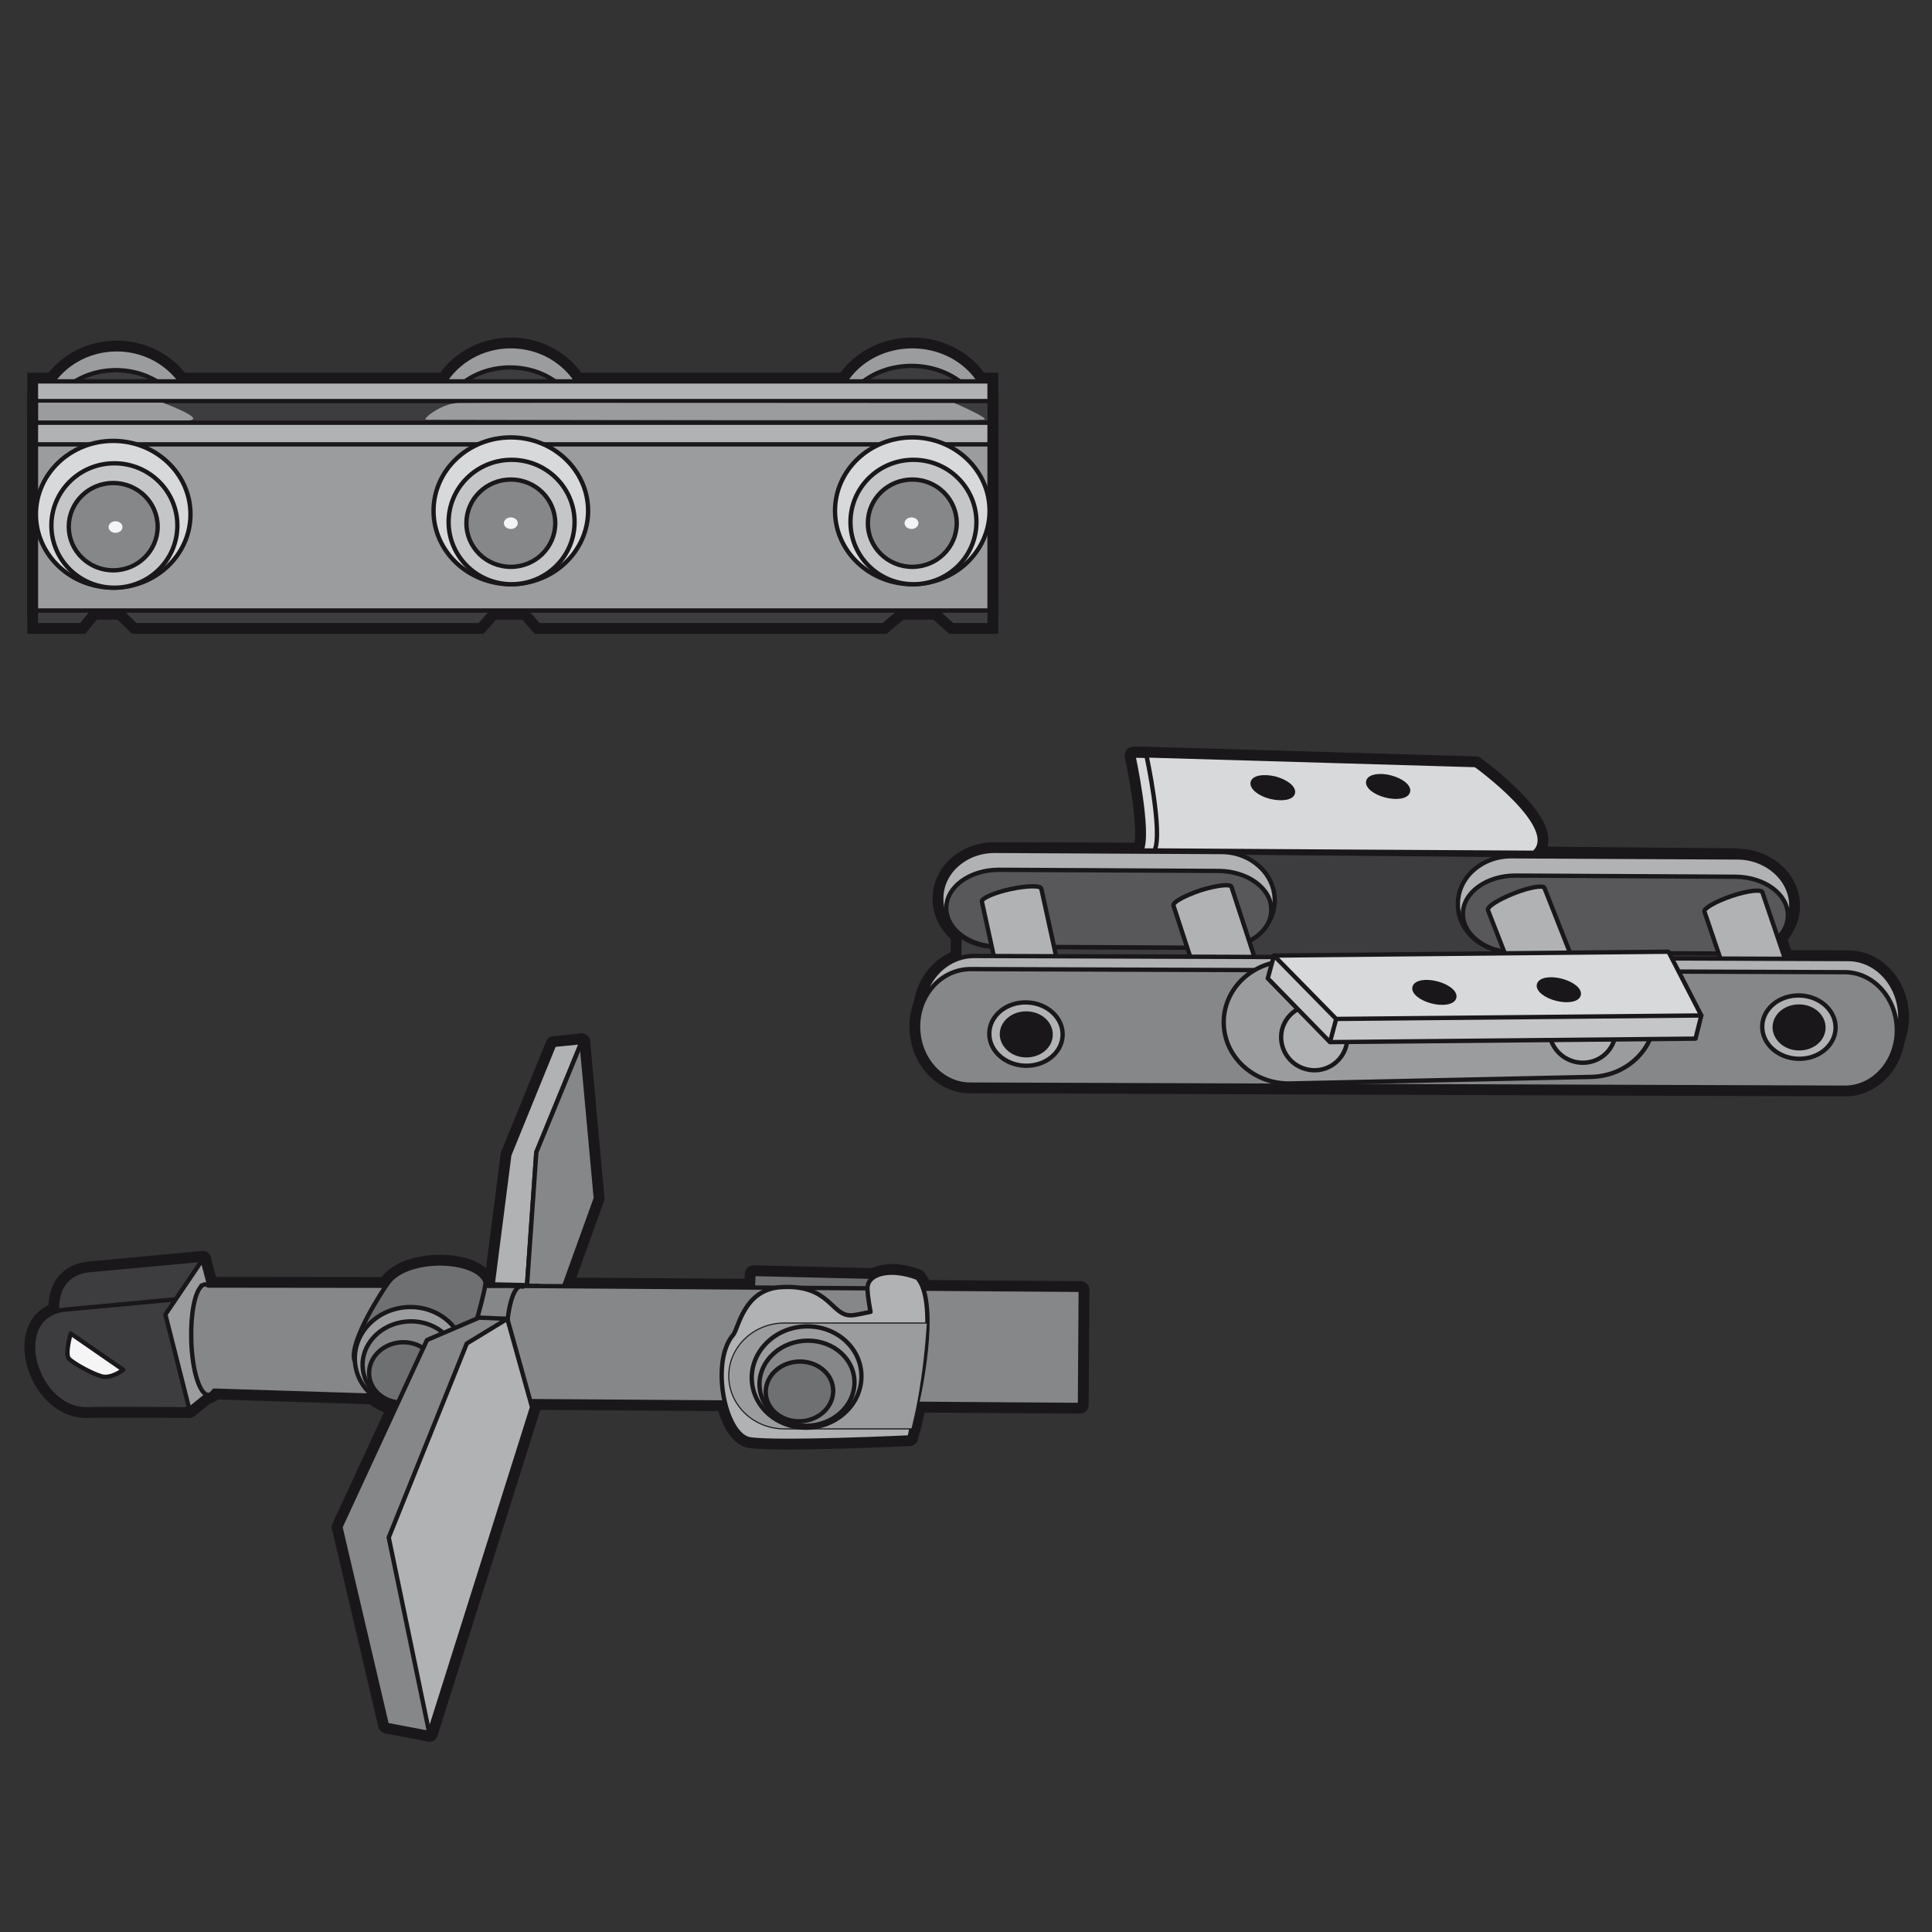 <?xml version="1.0" encoding="utf-8"?>
<!-- Generator: Adobe Illustrator 19.0.0, SVG Export Plug-In . SVG Version: 6.00 Build 0)  -->
<svg version="1.1" id="Camada_1" xmlns="http://www.w3.org/2000/svg" xmlns:xlink="http://www.w3.org/1999/xlink" x="0px" y="0px"
	 viewBox="0 0 500 500" style="enable-background:new 0 0 500 500;" xml:space="preserve">
<rect x="0" y="0" width="500" height="500" fill="#333333" stroke="none"/>
<style type="text/css">
	.st0{fill:#1A171B;stroke:#1A171B;stroke-width:4.491;stroke-miterlimit:10;}
	.st1{fill:#1A171B;stroke:#1A171B;stroke-width:4.491;stroke-linejoin:round;stroke-miterlimit:10;}
	.st2{fill:#9B9C9E;stroke:#1A171B;stroke-width:1.123;stroke-miterlimit:10;}
	.st3{fill:#3D3D3F;stroke:#1A171B;stroke-width:1.123;stroke-miterlimit:10;}
	.st4{fill:#B0B2B3;stroke:#1A171B;stroke-width:1.123;stroke-miterlimit:10;}
	.st5{fill:#D8D9DA;stroke:#1A171B;stroke-width:1.123;stroke-miterlimit:10;}
	.st6{fill:#C5C6C8;stroke:#1A171B;stroke-width:1.123;stroke-miterlimit:10;}
	.st7{fill:#868789;stroke:#1A171B;stroke-width:1.123;stroke-miterlimit:10;}
	.st8{fill:#F5F5F6;}
	.st9{fill:#9B9C9E;}
	.st10{fill:#D8D9DA;stroke:#1A171B;stroke-width:1.123;stroke-linejoin:round;stroke-miterlimit:10;}
	.st11{fill:#1A171B;stroke:#1A171B;stroke-width:1.123;stroke-linejoin:round;stroke-miterlimit:10;}
	.st12{fill:#3D3D3F;stroke:#1A171B;stroke-width:1.123;stroke-linejoin:round;stroke-miterlimit:10;}
	.st13{fill:#58585A;stroke:#1A171B;stroke-width:1.123;stroke-miterlimit:10;}
	.st14{fill:#9B9C9E;stroke:#1A171B;stroke-width:1.123;stroke-linejoin:round;stroke-miterlimit:10;}
	.st15{fill:#B0B2B3;stroke:#1A171B;stroke-width:1.123;stroke-linejoin:round;stroke-miterlimit:10;}
	.st16{fill:#C5C6C8;stroke:#1A171B;stroke-width:1.123;stroke-linejoin:round;stroke-miterlimit:10;}
	.st17{fill:none;stroke:#1A171B;stroke-width:1.123;stroke-linejoin:round;stroke-miterlimit:10;}
	.st18{fill:#1A171B;stroke:#1A171B;stroke-width:1.123;stroke-miterlimit:10;}
	.st19{fill:#868789;stroke:#1A171B;stroke-width:1.123;stroke-linejoin:round;stroke-miterlimit:10;}
	.st20{fill:#F5F5F6;stroke:#1A171B;stroke-width:1.123;stroke-linejoin:round;stroke-miterlimit:10;}
	.st21{fill:#6F7072;stroke:#1A171B;stroke-width:1.123;stroke-linejoin:round;stroke-miterlimit:10;}
	.st22{fill:#9B9C9E;stroke:#1A171B;stroke-width:0.281;stroke-linejoin:round;stroke-miterlimit:10;}
</style>
<ellipse id="XMLID_187_" class="st0" cx="236.1" cy="107.6" rx="20" ry="18"/>
<ellipse id="XMLID_186_" class="st0" cx="235.9" cy="109.8" rx="18.4" ry="15.1"/>
<ellipse id="XMLID_185_" class="st0" cx="30.2" cy="109.4" rx="20" ry="19"/>
<ellipse id="XMLID_184_" class="st0" cx="30" cy="111.7" rx="18.4" ry="15.9"/>
<ellipse id="XMLID_183_" class="st0" cx="132.2" cy="108.6" rx="20" ry="19"/>
<ellipse id="XMLID_182_" class="st0" cx="132" cy="111" rx="18.4" ry="15.9"/>
<rect id="XMLID_181_" x="9.3" y="98.7" class="st0" width="246.8" height="59.4"/>
<polygon id="XMLID_180_" class="st0" points="256.1,161.8 246.5,161.8 242.3,158 233.1,158 228.6,161.8 139.4,161.8 136.1,158 
	127.5,158 124.1,161.8 35.1,161.8 31.2,158 24.1,158 21,161.8 9.3,161.8 9.3,103.8 256.1,103.8 "/>
<rect id="XMLID_179_" x="9.3" y="109.4" class="st0" width="246.8" height="41.9"/>
<rect id="XMLID_178_" x="9.3" y="115" class="st0" width="246.8" height="43"/>
<ellipse id="XMLID_177_" class="st0" cx="29.3" cy="133.1" rx="20" ry="19"/>
<ellipse id="XMLID_176_" class="st0" cx="29.6" cy="136" rx="16.3" ry="16.1"/>
<ellipse id="XMLID_175_" class="st0" cx="29.3" cy="136.3" rx="11.5" ry="11.3"/>
<ellipse id="XMLID_174_" class="st0" cx="132.2" cy="132.2" rx="20" ry="19"/>
<ellipse id="XMLID_173_" class="st0" cx="132.4" cy="135.1" rx="16.3" ry="16.1"/>
<ellipse id="XMLID_172_" class="st0" cx="132.2" cy="135.4" rx="11.5" ry="11.3"/>
<ellipse id="XMLID_171_" class="st0" cx="236.1" cy="132.2" rx="20" ry="19"/>
<ellipse id="XMLID_170_" class="st0" cx="236.4" cy="135.1" rx="16.3" ry="16.1"/>
<ellipse id="XMLID_169_" class="st0" cx="236.1" cy="135.4" rx="11.5" ry="11.3"/>
<ellipse id="XMLID_168_" class="st0" cx="29.9" cy="136.4" rx="1.8" ry="1.5"/>
<ellipse id="XMLID_167_" class="st0" cx="132.2" cy="135.4" rx="1.8" ry="1.5"/>
<ellipse id="XMLID_166_" class="st0" cx="235.9" cy="135.4" rx="1.8" ry="1.5"/>
<path id="XMLID_165_" class="st0" d="M118.5,104.3c-4.4,0.1-9.7,4.5-8.1,4.3c1.7,0,140.1,0.3,143.9,0c2.9,0.1-7.3-4.3-7.3-4.3
	S123,104.2,118.5,104.3z"/>
<path id="XMLID_164_" class="st0" d="M9.9,104.2l32.2,0c0,0,11.6,4.3,6.7,4.6c-2.9,0-38.9,0-38.9,0V104.2z"/>
<path id="XMLID_163_" class="st1" d="M393.6,220.7c-6,0-98.2-0.6-98.2-0.6c2.2-4.7-2.1-24.6-2.1-24.6l85.2,2.5
	C378.5,198,401,214.2,393.6,220.7z"/>
<path id="XMLID_162_" class="st1" d="M397,220.7c-6,0-98.2-0.6-98.2-0.6c2.2-4.7-2.1-24.6-2.1-24.6l85.2,2.5
	C381.9,198,404.4,214.2,397,220.7z"/>
<path id="XMLID_161_" class="st1" d="M334.6,205.2c-0.3,1.3-2.9,1.7-5.8,1c-2.8-0.7-4.9-2.4-4.6-3.7c0.3-1.3,2.9-1.7,5.8-1
	C332.9,202.3,334.9,203.9,334.6,205.2z"/>
<ellipse id="XMLID_160_" transform="matrix(0.969 0.249 -0.249 0.969 61.803 -82.906)" class="st1" cx="359.2" cy="203.3" rx="5.3" ry="2.4"/>
<polygon id="XMLID_159_" class="st1" points="455.8,274.2 247.9,270.8 248.4,238.6 269.9,220.2 449.7,221.8 456.4,239.1 "/>
<path id="XMLID_158_" class="st0" d="M329.9,233c0,6.9-6.3,12.4-14,12.3l-58.5-0.3c-7.7,0-13.9-5.6-13.8-12.5l0,0
	c0-6.9,6.3-12.4,14-12.3l58.5,0.3C323.7,220.5,329.9,226.1,329.9,233L329.9,233z"/>
<path id="XMLID_157_" class="st0" d="M329,235.5c0,5.5-6.1,9.9-13.6,9.8l-57-0.3c-7.5,0-13.5-4.5-13.5-10l0,0
	c0-5.5,6.1-9.9,13.6-9.9l57,0.3C323,225.5,329.1,230,329,235.5L329,235.5z"/>
<path id="XMLID_156_" class="st0" d="M463.6,234.4c0,6.9-6.3,12.4-14,12.3l-58.5-0.3c-7.7,0-13.9-5.6-13.8-12.5l0,0
	c0-6.9,6.3-12.4,14-12.3l58.5,0.3C457.4,222,463.6,227.6,463.6,234.4L463.6,234.4z"/>
<path id="XMLID_155_" class="st0" d="M462.7,236.9c0,5.5-6.1,9.9-13.6,9.9l-57-0.3c-7.5,0-13.5-4.5-13.5-10l0,0
	c0-5.5,6.1-9.9,13.6-9.9l57,0.3C456.7,227,462.7,231.4,462.7,236.9L462.7,236.9z"/>
<path id="XMLID_154_" class="st0" d="M327.4,256.1l-8.7-26.6c0,0,0,0,0,0c-0.3-0.8-3.8-0.4-8,0.9c-4.1,1.4-7.3,3.1-7,4c0,0,0,0,0,0
	l8.7,26.6L327.4,256.1z"/>
<path id="XMLID_153_" class="st0" d="M275.5,257.4l-6-27.4c0,0,0,0,0,0c-0.2-0.9-3.8-0.8-8,0.1c-4.2,0.9-7.5,2.4-7.4,3.2
	c0,0,0,0,0,0l6,27.4L275.5,257.4z"/>
<path id="XMLID_152_" class="st0" d="M410,255.9l-10.3-26.1c0,0,0,0,0,0c-0.3-0.8-3.9-0.2-7.9,1.4c-4,1.6-7.1,3.5-6.7,4.4
	c0,0,0,0,0,0l10.2,26.1L410,255.9z"/>
<path id="XMLID_151_" class="st0" d="M465.1,257.4l-9-26.5c0,0,0,0,0,0c-0.3-0.8-3.9-0.4-8,1c-4.1,1.4-7.2,3.2-7,4c0,0,0,0,0,0
	l9,26.5L465.1,257.4z"/>
<path id="XMLID_150_" class="st0" d="M491.8,263.2c0-8.2-6-15-13.5-15l-226.2-0.8c-7.5,0-13.6,6.6-13.6,14.9l0,0c0,8.3,6,15,13.5,15
	l226.2,0.8C485.7,278.1,491.8,271.4,491.8,263.2L491.8,263.2z"/>
<path id="XMLID_149_" class="st0" d="M490.9,266.6c0-8.2-6-15-13.5-15l-226.2-0.8c-7.5,0-13.6,6.6-13.6,14.9l0,0c0,8.2,6,15,13.5,15
	l226.2,0.8C484.8,281.6,490.9,274.9,490.9,266.6L490.9,266.6z"/>
<path id="XMLID_148_" class="st1" d="M428.3,262.5c0.2,8.8-7.2,16-16.5,16.2l-77.9,1.7c-9.3,0.2-17-6.7-17.2-15.5l0,0
	c-0.2-8.8,7.2-16,16.5-16.2l77.9-1.7C420.4,246.8,428.1,253.7,428.3,262.5L428.3,262.5z"/>
<path id="XMLID_147_" class="st1" d="M348.4,270.7c-1.2,4.5-5.8,7.2-10.4,6c-4.6-1.2-7.3-5.8-6.2-10.3c1.2-4.5,5.8-7.2,10.4-6
	C346.8,261.6,349.6,266.2,348.4,270.7z"/>
<ellipse id="XMLID_146_" transform="matrix(0.969 0.248 -0.248 0.969 79.071 -93.314)" class="st1" cx="409.3" cy="266.7" rx="8.6" ry="8.4"/>
<g id="XMLID_291_">
	<polygon id="XMLID_145_" class="st1" points="438.8,268.8 344.2,269.7 328.1,253.2 329.7,247.3 430.2,252.3 440.3,262.8 	"/>
	<polygon id="XMLID_144_" class="st1" points="440.3,262.8 345.8,263.7 329.7,247.3 431.8,246.3 	"/>
	
		<ellipse id="XMLID_143_" transform="matrix(0.969 0.248 -0.248 0.969 75.431 -84.117)" class="st1" cx="371" cy="256.9" rx="5.3" ry="2.4"/>
	
		<ellipse id="XMLID_142_" transform="matrix(0.969 0.248 -0.248 0.969 76.263 -92.11)" class="st1" cx="403.2" cy="256.2" rx="5.3" ry="2.4"/>
	<line id="XMLID_141_" class="st1" x1="345.8" y1="263.7" x2="344.2" y2="269.7"/>
</g>
<ellipse id="XMLID_140_" transform="matrix(0.999 3.720854e-002 -3.720854e-002 0.999 10.144 -9.697)" class="st0" cx="265.6" cy="267.7" rx="9.5" ry="8.2"/>
<path id="XMLID_139_" class="st0" d="M271.9,267.9c-0.1,3-3,5.3-6.5,5.2c-3.5-0.1-6.2-2.7-6.1-5.6c0.1-3,3-5.3,6.5-5.2
	C269.3,262.4,272,264.9,271.9,267.9z"/>
<ellipse id="XMLID_138_" transform="matrix(0.999 3.726732e-002 -3.726732e-002 0.999 10.233 -17.169)" class="st0" cx="465.7" cy="265.9" rx="9.5" ry="8.2"/>
<path id="XMLID_137_" class="st0" d="M471.9,266.1c-0.1,3-3,5.3-6.5,5.2c-3.5-0.1-6.2-2.7-6.1-5.6c0.1-3,3-5.3,6.5-5.2
	C469.3,260.6,472,263.1,471.9,266.1z"/>
<path id="XMLID_136_" class="st1" d="M55,354.5c0,0-24.3-0.1-25.7,0c-14.1,0.9-21.2-24.4-6.1-25.8c5.5-0.5,29.2-2.7,29.2-2.7
	L55,354.5z"/>
<path id="XMLID_135_" class="st1" d="M48.8,364.7c0,0-24.3-0.1-25.7,0c-14.1,0.9-21.2-24.4-6.1-25.8c5.5-0.5,29.2-2.7,29.2-2.7
	L48.8,364.7z"/>
<polygon id="XMLID_134_" class="st1" points="52.4,326 42.8,340.2 49,364.7 60.2,355.6 "/>
<rect id="XMLID_133_" x="194.8" y="333" transform="matrix(0.999 4.365532e-002 -4.365532e-002 0.999 15.25 -9.103)" class="st1" width="42.4" height="23.3"/>
<polygon id="XMLID_132_" class="st1" points="127.5,332.4 136.4,332.6 138.8,298.2 150.5,269.7 143.4,270.4 131.8,298.9 "/>
<polygon id="XMLID_131_" class="st1" points="144.9,335.9 154.2,310.1 150.5,269.7 149.2,272.9 138.8,298.2 136.4,332.6 "/>
<path id="XMLID_130_" class="st1" d="M18.3,345.1c0,0-1.6,5.5-0.4,6.6c1.2,1.2,5.9,3.8,8.4,4.5c2.5,0.7,5.6-1.7,5.6-1.7L18.3,345.1z
	"/>
<path id="XMLID_129_" class="st1" d="M139.2,332.8l-85.3-0.1c-0.3-0.2-0.6-0.3-0.8-0.3c-0.3,0-0.5,0.1-0.8,0.3l-0.2,0l0,0.2
	c-1.7,1.6-2.8,7.2-2.6,13.9c0.2,7.9,2.2,14.2,4.4,14.2c0.5,0,1-0.4,1.5-1.1l85.3,2.7L139.2,332.8z"/>
<path id="XMLID_128_" class="st1" d="M121,349.3c-0.8,1.9-28.6,4.2-29.3,2.7c-1.3-5,7.5-18.3,8.8-20.1c5.1-6.8,22.6-6.2,25.1-0.3
	C126.1,332.7,121.8,347.3,121,349.3z"/>
<ellipse id="XMLID_127_" transform="matrix(0.996 -9.169590e-002 9.169590e-002 0.996 -31.764 11.198)" class="st1" cx="106" cy="351.3" rx="14.2" ry="13.1"/>
<ellipse id="XMLID_126_" transform="matrix(0.996 -9.168965e-002 9.168965e-002 0.996 -31.907 11.213)" class="st1" cx="106.1" cy="352.9" rx="12.3" ry="11"/>
<ellipse id="XMLID_125_" transform="matrix(0.996 -9.169812e-002 9.169812e-002 0.996 -32.126 11.053)" class="st1" cx="104.2" cy="355.1" rx="8.7" ry="7.8"/>
<line id="XMLID_124_" class="st1" x1="88.1" y1="395.2" x2="100.6" y2="397.9"/>
<polygon id="XMLID_123_" class="st1" points="236.4,353.7 194,351.9 195,329.7 237.4,330.7 "/>
<path id="XMLID_122_" class="st1" d="M279.7,333.8l-144.4-1l0,0.2c-0.2-0.1-0.3-0.1-0.5-0.1c-2.1,0-3.8,6.7-3.8,15
	c0.1,8.3,1.9,15,4,14.9c0.2,0,0.4-0.1,0.6-0.2l143.9,1L279.7,333.8z"/>
<path id="XMLID_121_" class="st1" d="M237.4,330.7c-6.8-2.6-12.8-1.2-12.9,2.6c0,2.3,0.8,6.2,0.8,6.2s-4,0.9-4.9,0.9
	c-5.3,0.3-5.5-8-18.1-7.3c-10,0.5-11.2,11-12.6,12.4c-5.9,7-2.1,26,4.4,27c7.5,1.1,41.3-0.5,41.3-0.5l1.9-8.8
	C237.4,363.2,243.3,337.4,237.4,330.7z"/>
<polygon id="XMLID_120_" class="st1" points="110.5,346.8 88.1,395.2 100.1,446.4 111.1,448.5 125.2,361.5 125.3,345.9 131.3,341.3 
	124,341 "/>
<polygon id="XMLID_119_" class="st1" points="120.8,347.7 100.6,397.9 111.1,448.5 137.7,364.2 131.3,341.3 "/>
<path id="XMLID_118_" class="st1" d="M236,369.8l-33,0c-8,0-14.4-6.2-14.4-13.7l0,0c0-7.6,6.5-13.7,14.4-13.7l35.5,0
	c0.2,0,1.3,0,1.5,0c0,0-0.4,7.3-1.5,14.6C237.5,364.3,236,369.8,236,369.8z"/>
<ellipse id="XMLID_117_" transform="matrix(0.996 -9.165284e-002 9.165284e-002 0.996 -31.776 20.63)" class="st1" cx="208.7" cy="356.3" rx="14.2" ry="13.1"/>
<ellipse id="XMLID_116_" transform="matrix(0.996 -9.164023e-002 9.164023e-002 0.996 -31.917 20.642)" class="st1" cx="208.8" cy="357.9" rx="12.3" ry="11"/>
<path id="XMLID_115_" class="st1" d="M215.6,359.3c0.4,4.3-3.2,8.1-8,8.5c-4.8,0.4-9-2.7-9.4-6.9c-0.4-4.3,3.2-8.1,8-8.5
	C211,352,215.2,355.1,215.6,359.3z"/>
<line id="XMLID_114_" class="st1" x1="296.7" y1="195.5" x2="293.4" y2="195.5"/>
<ellipse id="XMLID_113_" class="st2" cx="236.1" cy="107.6" rx="20" ry="18"/>
<ellipse id="XMLID_112_" class="st3" cx="235.9" cy="109.8" rx="18.4" ry="15.1"/>
<ellipse id="XMLID_111_" class="st2" cx="30.2" cy="109.4" rx="20" ry="19"/>
<ellipse id="XMLID_110_" class="st3" cx="30" cy="111.7" rx="18.4" ry="15.9"/>
<ellipse id="XMLID_109_" class="st2" cx="132.2" cy="108.6" rx="20" ry="19"/>
<ellipse id="XMLID_108_" class="st3" cx="132" cy="111" rx="18.4" ry="15.9"/>
<rect id="XMLID_107_" x="9.3" y="98.7" class="st4" width="246.8" height="59.4"/>
<polygon id="XMLID_106_" class="st3" points="256.1,161.8 246.5,161.8 242.3,158 233.1,158 228.6,161.8 139.4,161.8 136.1,158 
	127.5,158 124.1,161.8 35.1,161.8 31.2,158 24.1,158 21,161.8 9.3,161.8 9.3,103.8 256.1,103.8 "/>
<rect id="XMLID_105_" x="9.3" y="109.4" class="st4" width="246.8" height="41.9"/>
<rect id="XMLID_104_" x="9.3" y="115" class="st2" width="246.8" height="43"/>
<ellipse id="XMLID_103_" class="st5" cx="29.3" cy="133.1" rx="20" ry="19"/>
<ellipse id="XMLID_102_" class="st6" cx="29.6" cy="136" rx="16.3" ry="16.1"/>
<ellipse id="XMLID_101_" class="st7" cx="29.3" cy="136.3" rx="11.5" ry="11.3"/>
<ellipse id="XMLID_100_" class="st5" cx="132.2" cy="132.2" rx="20" ry="19"/>
<ellipse id="XMLID_99_" class="st6" cx="132.4" cy="135.1" rx="16.3" ry="16.1"/>
<ellipse id="XMLID_98_" class="st7" cx="132.2" cy="135.4" rx="11.5" ry="11.3"/>
<ellipse id="XMLID_97_" class="st5" cx="236.1" cy="132.2" rx="20" ry="19"/>
<ellipse id="XMLID_96_" class="st6" cx="236.4" cy="135.1" rx="16.3" ry="16.1"/>
<ellipse id="XMLID_95_" class="st7" cx="236.1" cy="135.4" rx="11.5" ry="11.3"/>
<ellipse id="XMLID_94_" class="st8" cx="29.9" cy="136.4" rx="1.8" ry="1.5"/>
<ellipse id="XMLID_93_" class="st8" cx="132.2" cy="135.4" rx="1.8" ry="1.5"/>
<ellipse id="XMLID_92_" class="st8" cx="235.9" cy="135.4" rx="1.8" ry="1.5"/>
<path id="XMLID_91_" class="st9" d="M118.5,104.3c-4.4,0.1-9.7,4.5-8.1,4.3c1.7,0,140.1,0.3,143.9,0c2.9,0.1-7.3-4.3-7.3-4.3
	S123,104.2,118.5,104.3z"/>
<path id="XMLID_90_" class="st9" d="M9.9,104.2l32.2,0c0,0,11.6,4.3,6.7,4.6c-2.9,0-38.9,0-38.9,0V104.2z"/>
<path id="XMLID_89_" class="st10" d="M393.6,220.7c-6,0-98.2-0.6-98.2-0.6c2.2-4.7-2.1-24.6-2.1-24.6l85.2,2.5
	C378.5,198,401,214.2,393.6,220.7z"/>
<path id="XMLID_88_" class="st10" d="M397,220.7c-6,0-98.2-0.6-98.2-0.6c2.2-4.7-2.1-24.6-2.1-24.6l85.2,2.5
	C381.9,198,404.4,214.2,397,220.7z"/>
<path id="XMLID_87_" class="st11" d="M334.6,205.2c-0.3,1.3-2.9,1.7-5.8,1c-2.8-0.7-4.9-2.4-4.6-3.7c0.3-1.3,2.9-1.7,5.8-1
	C332.9,202.3,334.9,203.9,334.6,205.2z"/>
<ellipse id="XMLID_86_" transform="matrix(0.969 0.249 -0.249 0.969 61.803 -82.906)" class="st11" cx="359.2" cy="203.3" rx="5.3" ry="2.4"/>
<polygon id="XMLID_85_" class="st12" points="455.8,274.2 247.9,270.8 248.4,238.6 269.9,220.2 449.7,221.8 456.4,239.1 "/>
<path id="XMLID_84_" class="st4" d="M329.9,233c0,6.9-6.3,12.4-14,12.3l-58.5-0.3c-7.7,0-13.9-5.6-13.8-12.5l0,0
	c0-6.9,6.3-12.4,14-12.3l58.5,0.3C323.7,220.5,329.9,226.1,329.9,233L329.9,233z"/>
<path id="XMLID_83_" class="st13" d="M329,235.5c0,5.5-6.1,9.9-13.6,9.8l-57-0.3c-7.5,0-13.5-4.5-13.5-10l0,0
	c0-5.5,6.1-9.9,13.6-9.9l57,0.3C323,225.5,329.1,230,329,235.5L329,235.5z"/>
<path id="XMLID_82_" class="st4" d="M463.6,234.4c0,6.9-6.3,12.4-14,12.3l-58.5-0.3c-7.7,0-13.9-5.6-13.8-12.5l0,0
	c0-6.9,6.3-12.4,14-12.3l58.5,0.3C457.4,222,463.6,227.6,463.6,234.4L463.6,234.4z"/>
<path id="XMLID_81_" class="st13" d="M462.7,236.9c0,5.5-6.1,9.9-13.6,9.9l-57-0.3c-7.5,0-13.5-4.5-13.5-10l0,0
	c0-5.5,6.1-9.9,13.6-9.9l57,0.3C456.7,227,462.7,231.4,462.7,236.9L462.7,236.9z"/>
<path id="XMLID_80_" class="st4" d="M327.4,256.1l-8.7-26.6c0,0,0,0,0,0c-0.3-0.8-3.8-0.4-8,0.9c-4.1,1.4-7.3,3.1-7,4c0,0,0,0,0,0
	l8.7,26.6L327.4,256.1z"/>
<path id="XMLID_79_" class="st4" d="M275.5,257.4l-6-27.4c0,0,0,0,0,0c-0.2-0.9-3.8-0.8-8,0.1c-4.2,0.9-7.5,2.4-7.4,3.2c0,0,0,0,0,0
	l6,27.4L275.5,257.4z"/>
<path id="XMLID_78_" class="st4" d="M410,255.9l-10.3-26.1c0,0,0,0,0,0c-0.3-0.8-3.9-0.2-7.9,1.4c-4,1.6-7.1,3.5-6.7,4.4
	c0,0,0,0,0,0l10.2,26.1L410,255.9z"/>
<path id="XMLID_77_" class="st4" d="M465.1,257.4l-9-26.5c0,0,0,0,0,0c-0.3-0.8-3.9-0.4-8,1c-4.1,1.4-7.2,3.2-7,4c0,0,0,0,0,0
	l9,26.5L465.1,257.4z"/>
<path id="XMLID_76_" class="st4" d="M491.8,263.2c0-8.2-6-15-13.5-15l-226.2-0.8c-7.5,0-13.6,6.6-13.6,14.9l0,0c0,8.3,6,15,13.5,15
	l226.2,0.8C485.7,278.1,491.8,271.4,491.8,263.2L491.8,263.2z"/>
<path id="XMLID_75_" class="st7" d="M490.9,266.6c0-8.2-6-15-13.5-15l-226.2-0.8c-7.5,0-13.6,6.6-13.6,14.9l0,0c0,8.2,6,15,13.5,15
	l226.2,0.8C484.8,281.6,490.9,274.9,490.9,266.6L490.9,266.6z"/>
<path id="XMLID_74_" class="st14" d="M428.3,262.5c0.2,8.8-7.2,16-16.5,16.2l-77.9,1.7c-9.3,0.2-17-6.7-17.2-15.5l0,0
	c-0.2-8.8,7.2-16,16.5-16.2l77.9-1.7C420.4,246.8,428.1,253.7,428.3,262.5L428.3,262.5z"/>
<path id="XMLID_73_" class="st15" d="M348.4,270.7c-1.2,4.5-5.8,7.2-10.4,6c-4.6-1.2-7.3-5.8-6.2-10.3c1.2-4.5,5.8-7.2,10.4-6
	C346.8,261.6,349.6,266.2,348.4,270.7z"/>
<ellipse id="XMLID_72_" transform="matrix(0.969 0.248 -0.248 0.969 79.071 -93.314)" class="st15" cx="409.3" cy="266.7" rx="8.6" ry="8.4"/>
<g id="XMLID_216_">
	<polygon id="XMLID_71_" class="st16" points="438.8,268.8 344.2,269.7 328.1,253.2 329.7,247.3 430.2,252.3 440.3,262.8 	"/>
	<polygon id="XMLID_70_" class="st10" points="440.3,262.8 345.8,263.7 329.7,247.3 431.8,246.3 	"/>
	
		<ellipse id="XMLID_69_" transform="matrix(0.969 0.248 -0.248 0.969 75.431 -84.117)" class="st11" cx="371" cy="256.9" rx="5.3" ry="2.4"/>
	
		<ellipse id="XMLID_68_" transform="matrix(0.969 0.248 -0.248 0.969 76.263 -92.11)" class="st11" cx="403.2" cy="256.2" rx="5.3" ry="2.4"/>
	<line id="XMLID_67_" class="st17" x1="345.8" y1="263.7" x2="344.2" y2="269.7"/>
</g>
<ellipse id="XMLID_66_" transform="matrix(0.999 3.720854e-002 -3.720854e-002 0.999 10.144 -9.697)" class="st4" cx="265.6" cy="267.7" rx="9.5" ry="8.2"/>
<path id="XMLID_65_" class="st18" d="M271.9,267.9c-0.1,3-3,5.3-6.5,5.2c-3.5-0.1-6.2-2.7-6.1-5.6c0.1-3,3-5.3,6.5-5.2
	C269.3,262.4,272,264.9,271.9,267.9z"/>
<ellipse id="XMLID_64_" transform="matrix(0.999 3.726732e-002 -3.726732e-002 0.999 10.233 -17.169)" class="st4" cx="465.7" cy="265.9" rx="9.5" ry="8.2"/>
<path id="XMLID_63_" class="st18" d="M471.9,266.1c-0.1,3-3,5.3-6.5,5.2c-3.5-0.1-6.2-2.7-6.1-5.6c0.1-3,3-5.3,6.5-5.2
	C469.3,260.6,472,263.1,471.9,266.1z"/>
<path id="XMLID_62_" class="st12" d="M55,354.5c0,0-24.3-0.1-25.7,0c-14.1,0.9-21.2-24.4-6.1-25.8c5.5-0.5,29.2-2.7,29.2-2.7
	L55,354.5z"/>
<path id="XMLID_61_" class="st12" d="M48.8,364.7c0,0-24.3-0.1-25.7,0c-14.1,0.9-21.2-24.4-6.1-25.8c5.5-0.5,29.2-2.7,29.2-2.7
	L48.8,364.7z"/>
<polygon id="XMLID_60_" class="st14" points="52.4,326 42.8,340.2 49,364.7 60.2,355.6 "/>
<rect id="XMLID_59_" x="194.8" y="333" transform="matrix(0.999 4.365532e-002 -4.365532e-002 0.999 15.25 -9.103)" class="st17" width="42.4" height="23.3"/>
<polygon id="XMLID_58_" class="st15" points="127.5,332.4 136.4,332.6 138.8,298.2 150.5,269.7 143.4,270.4 131.8,298.9 "/>
<polygon id="XMLID_57_" class="st19" points="144.9,335.9 154.2,310.1 150.5,269.7 149.2,272.9 138.8,298.2 136.4,332.6 "/>
<path id="XMLID_56_" class="st20" d="M18.3,345.1c0,0-1.6,5.5-0.4,6.6c1.2,1.2,5.9,3.8,8.4,4.5c2.5,0.7,5.6-1.7,5.6-1.7L18.3,345.1z
	"/>
<path id="XMLID_37_" class="st19" d="M139.2,332.8l-85.3-0.1c-0.3-0.2-0.6-0.3-0.8-0.3c-0.3,0-0.5,0.1-0.8,0.3l-0.2,0l0,0.2
	c-1.7,1.6-2.8,7.2-2.6,13.9c0.2,7.9,2.2,14.2,4.4,14.2c0.5,0,1-0.4,1.5-1.1l85.3,2.7L139.2,332.8z"/>
<path id="XMLID_36_" class="st21" d="M121,349.3c-0.8,1.9-28.6,4.2-29.3,2.7c-1.3-5,7.5-18.3,8.8-20.1c5.1-6.8,22.6-6.2,25.1-0.3
	C126.1,332.7,121.8,347.3,121,349.3z"/>
<ellipse id="XMLID_35_" transform="matrix(0.996 -9.169590e-002 9.169590e-002 0.996 -31.764 11.198)" class="st14" cx="106" cy="351.3" rx="14.2" ry="13.1"/>
<ellipse id="XMLID_34_" transform="matrix(0.996 -9.168965e-002 9.168965e-002 0.996 -31.907 11.213)" class="st19" cx="106.1" cy="352.9" rx="12.3" ry="11"/>
<ellipse id="XMLID_33_" transform="matrix(0.996 -9.169812e-002 9.169812e-002 0.996 -32.126 11.053)" class="st21" cx="104.2" cy="355.1" rx="8.7" ry="7.8"/>
<line id="XMLID_32_" class="st17" x1="88.1" y1="395.2" x2="100.6" y2="397.9"/>
<polygon id="XMLID_31_" class="st21" points="236.4,353.7 194,351.9 195,329.7 237.4,330.7 "/>
<path id="XMLID_30_" class="st19" d="M279.7,333.8l-144.4-1l0,0.2c-0.2-0.1-0.3-0.1-0.5-0.1c-2.1,0-3.8,6.7-3.8,15
	c0.1,8.3,1.9,15,4,14.9c0.2,0,0.4-0.1,0.6-0.2l143.9,1L279.7,333.8z"/>
<path id="XMLID_29_" class="st15" d="M237.4,330.7c-6.8-2.6-12.8-1.2-12.9,2.6c0,2.3,0.8,6.2,0.8,6.2s-4,0.9-4.9,0.9
	c-5.3,0.3-5.5-8-18.1-7.3c-10,0.5-11.2,11-12.6,12.4c-5.9,7-2.1,26,4.4,27c7.5,1.1,41.3-0.5,41.3-0.5l1.9-8.8
	C237.4,363.2,243.3,337.4,237.4,330.7z"/>
<polygon id="XMLID_28_" class="st19" points="110.5,346.8 88.1,395.2 100.1,446.4 111.1,448.5 125.2,361.5 125.3,345.9 131.3,341.3 
	124,341 "/>
<polygon id="XMLID_27_" class="st15" points="120.8,347.7 100.6,397.9 111.1,448.5 137.7,364.2 131.3,341.3 "/>
<path id="XMLID_26_" class="st22" d="M236,369.8l-33,0c-8,0-14.4-6.2-14.4-13.7l0,0c0-7.6,6.5-13.7,14.4-13.7l35.5,0
	c0.2,0,1.3,0,1.5,0c0,0-0.4,7.3-1.5,14.6C237.5,364.3,236,369.8,236,369.8z"/>
<ellipse id="XMLID_25_" transform="matrix(0.996 -9.165284e-002 9.165284e-002 0.996 -31.776 20.63)" class="st14" cx="208.7" cy="356.3" rx="14.2" ry="13.1"/>
<ellipse id="XMLID_24_" transform="matrix(0.996 -9.164023e-002 9.164023e-002 0.996 -31.917 20.642)" class="st19" cx="208.8" cy="357.9" rx="12.3" ry="11"/>
<path id="XMLID_23_" class="st21" d="M215.6,359.3c0.4,4.3-3.2,8.1-8,8.5c-4.8,0.4-9-2.7-9.4-6.9c-0.4-4.3,3.2-8.1,8-8.5
	C211,352,215.2,355.1,215.6,359.3z"/>
<line id="XMLID_20_" class="st17" x1="296.7" y1="195.5" x2="293.4" y2="195.5"/>
</svg>
